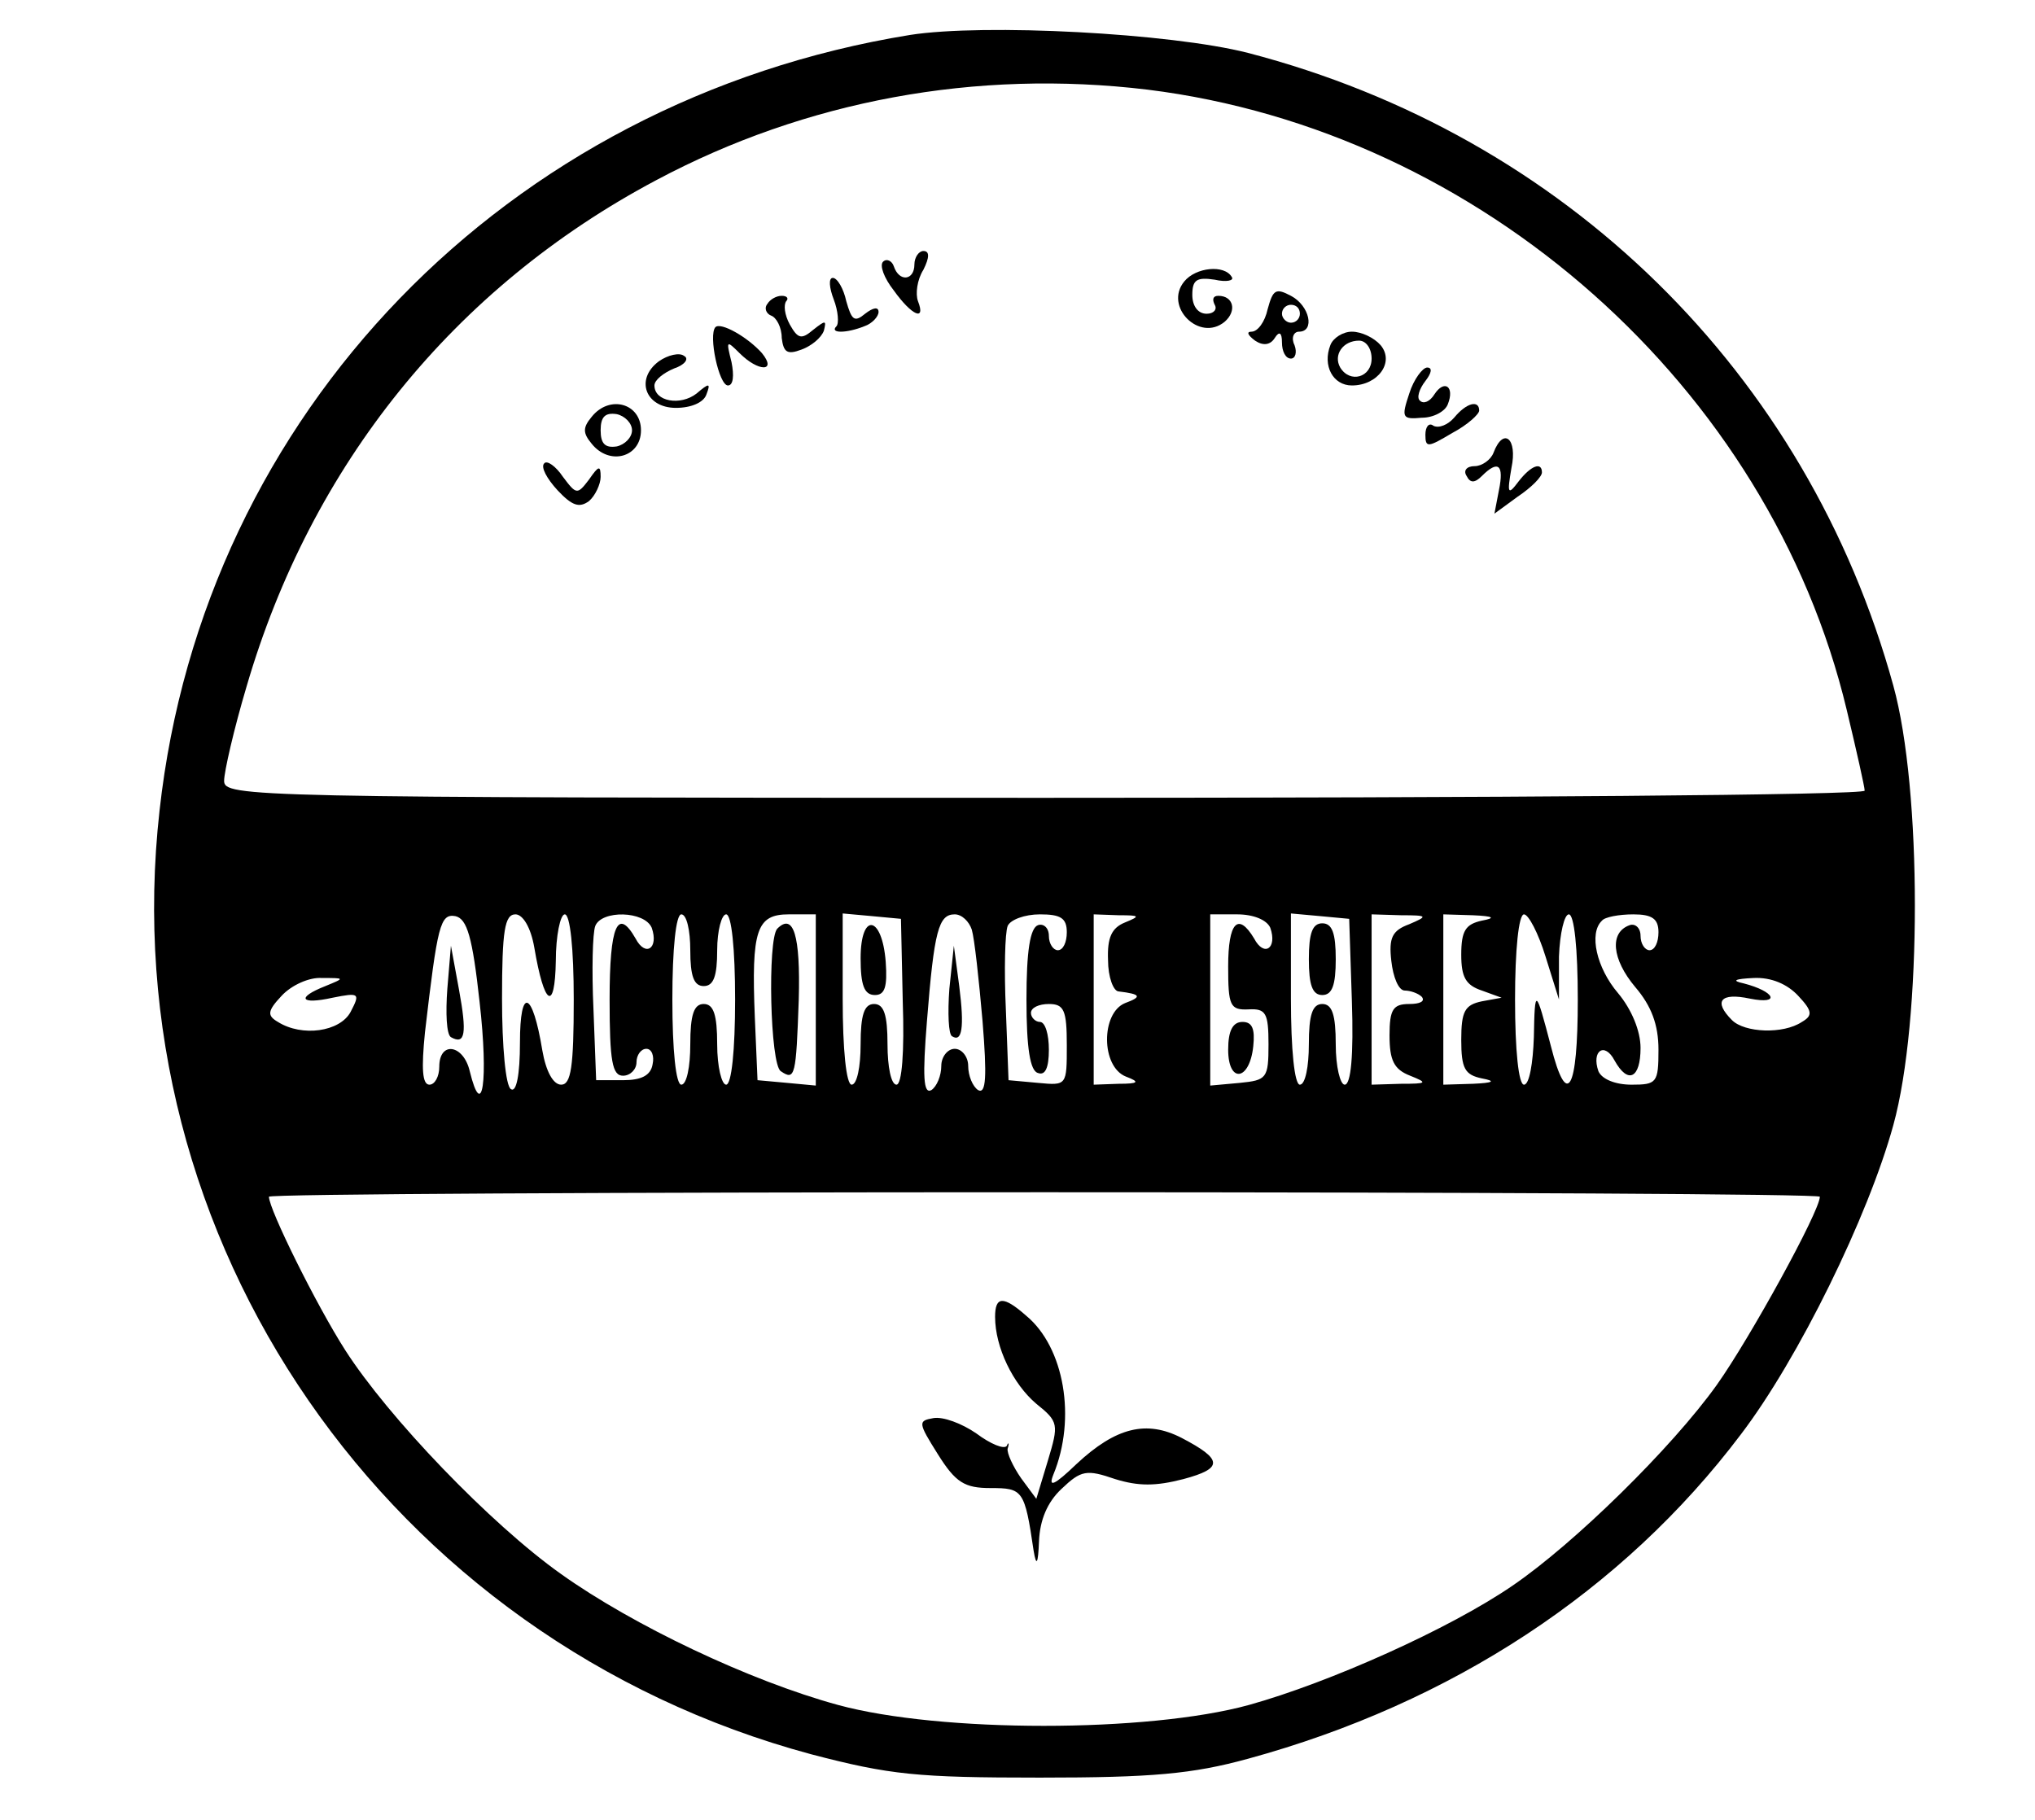 <?xml version="1.0" standalone="no"?>
<!DOCTYPE svg PUBLIC "-//W3C//DTD SVG 20010904//EN"
 "http://www.w3.org/TR/2001/REC-SVG-20010904/DTD/svg10.dtd">
<svg version="1.0" xmlns="http://www.w3.org/2000/svg"
 width="227pt" height="203pt" viewBox="0 0 227 203"
 preserveAspectRatio="xMidYMid meet">

<g transform="translate(0,203) scale(0.1,-0.1)"
fill="#000000" stroke="none">
<path d="M1015 1991 c-450 -73 -788 -422 -837 -865 -54 -479 255 -926 727
-1053 88 -23 118 -26 255 -26 125 0 170 4 232 21 227 62 418 187 550 362 64
84 142 243 170 345 32 116 32 374 0 490 -96 349 -366 614 -720 706 -86 22
-294 33 -377 20z m265 -61 c372 -46 694 -332 780 -692 11 -46 20 -86 20 -90 0
-5 -412 -8 -915 -8 -890 0 -915 1 -915 19 0 10 11 58 25 105 72 247 231 445
457 565 167 89 357 124 548 101z m-745 -1018 c10 -88 3 -134 -11 -77 -7 30
-34 34 -34 5 0 -11 -5 -20 -11 -20 -8 0 -9 18 -5 58 14 120 17 133 34 130 13
-3 19 -23 27 -96z m61 61 c11 -65 23 -73 24 -15 0 28 5 52 10 52 6 0 10 -38
10 -95 0 -75 -3 -95 -14 -95 -9 0 -17 15 -21 38 -11 67 -25 72 -25 9 0 -36 -4
-56 -10 -52 -6 3 -10 48 -10 101 0 76 3 94 15 94 8 0 17 -14 21 -37z m131 22
c8 -23 -7 -33 -18 -12 -20 35 -29 15 -29 -68 0 -69 3 -85 15 -85 8 0 15 7 15
15 0 8 5 15 11 15 6 0 9 -8 7 -17 -2 -13 -13 -18 -33 -18 l-30 0 -3 79 c-2 44
-1 85 2 93 7 18 55 17 63 -2z m43 -25 c0 -29 4 -40 15 -40 11 0 15 11 15 40 0
22 5 40 10 40 6 0 10 -38 10 -95 0 -57 -4 -95 -10 -95 -5 0 -10 20 -10 45 0
33 -4 45 -15 45 -11 0 -15 -12 -15 -45 0 -25 -4 -45 -10 -45 -6 0 -10 38 -10
95 0 57 4 95 10 95 6 0 10 -18 10 -40z m140 -56 l0 -95 -32 3 -33 3 -3 70 c-4
98 2 115 38 115 l30 0 0 -96z m97 -1 c2 -57 -1 -93 -7 -93 -6 0 -10 20 -10 45
0 33 -4 45 -15 45 -11 0 -15 -12 -15 -45 0 -25 -4 -45 -10 -45 -6 0 -10 39
-10 96 l0 95 33 -3 32 -3 2 -92z m77 80 c3 -10 8 -56 12 -102 5 -62 4 -82 -5
-77 -6 4 -11 16 -11 27 0 10 -7 19 -15 19 -8 0 -15 -9 -15 -19 0 -11 -5 -23
-11 -27 -9 -5 -10 15 -5 77 8 101 13 119 31 119 8 0 16 -8 19 -17z m106 -3 c0
-11 -4 -20 -10 -20 -5 0 -10 7 -10 16 0 9 -6 14 -12 12 -9 -3 -13 -29 -13 -83
0 -54 4 -80 13 -82 8 -3 12 6 12 26 0 17 -4 31 -10 31 -5 0 -10 5 -10 10 0 6
9 10 20 10 17 0 20 -7 20 -46 0 -45 0 -45 -32 -42 l-33 3 -3 79 c-2 44 -1 85
2 93 3 7 19 13 36 13 23 0 30 -4 30 -20z m65 11 c-15 -6 -20 -17 -19 -42 0
-19 6 -35 12 -35 25 -3 26 -6 7 -13 -27 -11 -27 -71 1 -82 16 -6 14 -8 -8 -8
l-28 -1 0 95 0 95 28 -1 c24 0 24 -1 7 -8z m162 -6 c8 -23 -7 -33 -18 -12 -18
30 -29 18 -29 -31 0 -44 2 -49 23 -48 19 1 22 -4 22 -39 0 -38 -2 -40 -32 -43
l-33 -3 0 95 0 96 30 0 c18 0 33 -6 37 -15z m91 -82 c2 -60 -1 -93 -8 -93 -5
0 -10 20 -10 45 0 33 -4 45 -15 45 -11 0 -15 -12 -15 -45 0 -25 -4 -45 -10
-45 -6 0 -10 39 -10 96 l0 95 33 -3 32 -3 3 -92z m64 86 c-19 -7 -23 -15 -20
-41 2 -18 8 -33 15 -33 6 0 15 -3 19 -7 4 -5 -2 -8 -14 -8 -18 0 -22 -6 -22
-35 0 -28 5 -38 23 -45 20 -8 19 -9 -10 -9 l-33 -1 0 95 0 95 33 -1 c30 0 30
-1 9 -10z m81 4 c-18 -4 -23 -11 -23 -38 0 -25 5 -34 23 -40 l22 -8 -22 -4
c-19 -4 -23 -11 -23 -43 0 -32 4 -39 23 -43 16 -3 13 -5 -10 -6 l-33 -1 0 95
0 95 33 -1 c23 -1 26 -3 10 -6z m71 -40 l15 -48 0 48 c1 26 6 47 11 47 6 0 10
-38 10 -95 0 -102 -12 -123 -30 -52 -17 65 -18 66 -19 10 -1 -29 -5 -53 -11
-53 -6 0 -10 38 -10 95 0 55 4 95 10 95 5 0 16 -21 24 -47z m126 27 c0 -11 -4
-20 -10 -20 -5 0 -10 7 -10 16 0 9 -6 14 -12 12 -23 -8 -20 -38 6 -69 18 -21
26 -42 26 -70 0 -37 -2 -39 -30 -39 -18 0 -33 6 -37 15 -8 23 7 33 18 12 15
-27 29 -20 29 14 0 19 -10 43 -25 61 -24 28 -33 67 -18 81 3 4 19 7 35 7 21 0
28 -5 28 -20z m-1487 -60 c-33 -13 -28 -21 8 -13 30 6 31 5 20 -16 -12 -22
-54 -28 -81 -11 -12 7 -12 12 4 29 11 12 31 21 45 20 26 0 26 0 4 -9z m1643
-11 c16 -17 16 -22 4 -29 -21 -14 -64 -12 -78 2 -21 21 -13 31 20 24 35 -7 28
8 -7 17 -14 3 -10 5 11 6 20 1 38 -7 50 -20z m24 -224 c0 -16 -78 -158 -115
-210 -50 -70 -159 -177 -228 -224 -70 -48 -204 -108 -294 -133 -113 -31 -344
-31 -458 0 -99 27 -229 89 -309 146 -79 56 -193 175 -241 250 -32 50 -85 157
-85 171 0 3 389 5 865 5 476 0 865 -2 865 -5z"/>
<path d="M1020 1735 c0 -18 -17 -20 -23 -2 -2 6 -8 9 -12 5 -4 -4 1 -18 12
-32 20 -28 36 -35 27 -12 -3 8 -1 24 6 35 7 14 7 21 0 21 -5 0 -10 -7 -10 -15z"/>
<path d="M1321 1716 c-23 -28 17 -68 45 -45 14 12 10 29 -7 29 -6 0 -7 -4 -4
-10 3 -5 -1 -10 -9 -10 -10 0 -16 9 -16 21 0 17 5 20 25 17 13 -3 22 -1 19 3
-8 14 -40 11 -53 -5z"/>
<path d="M930 1696 c5 -13 6 -27 3 -30 -8 -8 11 -8 31 0 9 3 16 11 16 16 0 6
-6 5 -15 -2 -12 -10 -15 -7 -21 14 -3 14 -10 26 -15 26 -5 0 -4 -11 1 -24z"/>
<path d="M1414 1685 c-3 -14 -11 -25 -18 -25 -6 0 -4 -4 4 -10 9 -6 17 -5 22
3 5 8 8 6 8 -5 0 -10 4 -18 10 -18 5 0 7 7 4 15 -4 8 -1 15 5 15 18 0 12 29
-9 40 -17 9 -20 7 -26 -15z m36 -5 c0 -5 -4 -10 -10 -10 -5 0 -10 5 -10 10 0
6 5 10 10 10 6 0 10 -4 10 -10z"/>
<path d="M856 1691 c-4 -5 -1 -11 4 -13 6 -2 12 -13 12 -25 2 -16 6 -19 22
-13 11 4 22 13 25 21 3 12 2 12 -12 1 -13 -11 -17 -10 -26 6 -6 11 -7 22 -4
26 3 3 1 6 -5 6 -6 0 -13 -4 -16 -9z"/>
<path d="M798 1665 c-8 -9 4 -65 14 -65 6 0 7 11 4 26 -6 24 -6 25 9 10 21
-21 42 -21 25 0 -16 18 -46 35 -52 29z"/>
<path d="M1484 1645 c-9 -23 3 -45 24 -45 29 0 48 26 32 45 -7 8 -21 15 -32
15 -10 0 -21 -7 -24 -15z m46 -15 c0 -21 -24 -28 -35 -10 -8 14 3 30 21 30 8
0 14 -9 14 -20z"/>
<path d="M735 1627 c-27 -20 -15 -52 19 -52 17 0 31 6 34 15 5 13 3 13 -11 1
-18 -14 -47 -9 -47 9 0 6 10 14 22 19 12 4 17 11 11 14 -5 4 -18 1 -28 -6z"/>
<path d="M1572 1591 c-9 -27 -8 -29 14 -27 13 0 26 7 29 15 8 20 -4 28 -15 11
-5 -8 -12 -11 -16 -7 -4 3 -1 13 6 22 7 9 8 15 2 15 -5 0 -15 -13 -20 -29z"/>
<path d="M660 1565 c-10 -12 -10 -18 0 -30 20 -25 55 -15 55 15 0 30 -35 40
-55 15z m45 -15 c0 -8 -8 -16 -17 -18 -13 -2 -18 3 -18 18 0 15 5 20 18 18 9
-2 17 -10 17 -18z"/>
<path d="M1622 1564 c-7 -8 -17 -12 -23 -9 -5 4 -9 -1 -9 -10 0 -15 3 -14 30
2 17 9 30 21 30 25 0 12 -14 9 -28 -8z"/>
<path d="M1666 1525 c-3 -8 -13 -15 -21 -15 -9 0 -13 -5 -9 -11 4 -8 9 -8 17
0 18 18 25 13 19 -16 l-5 -26 26 19 c15 10 27 22 27 27 0 12 -12 8 -26 -10
-12 -16 -13 -14 -8 15 7 33 -9 46 -20 17z"/>
<path d="M607 1513 c-4 -4 3 -17 15 -30 16 -17 24 -20 35 -12 7 6 13 19 13 27
0 13 -2 13 -13 -3 -13 -17 -14 -17 -29 3 -8 12 -18 19 -21 15z"/>
<path d="M499 927 c-2 -27 -1 -51 4 -54 16 -9 18 4 9 53 l-9 49 -4 -48z"/>
<path d="M867 994 c-11 -12 -8 -152 4 -159 16 -11 17 -5 20 80 2 72 -6 97 -24
79z"/>
<path d="M960 961 c0 -30 4 -41 16 -41 11 0 14 9 12 37 -4 52 -28 56 -28 4z"/>
<path d="M1059 927 c-2 -27 -1 -51 3 -53 11 -7 14 9 8 56 l-6 45 -5 -48z"/>
<path d="M1370 859 c0 -38 24 -35 28 4 2 19 -1 27 -12 27 -11 0 -16 -10 -16
-31z"/>
<path d="M1460 960 c0 -29 4 -40 15 -40 11 0 15 11 15 40 0 29 -4 40 -15 40
-11 0 -15 -11 -15 -40z"/>
<path d="M1110 561 c0 -34 20 -75 46 -97 25 -20 25 -23 13 -63 l-13 -43 -17
23 c-9 13 -16 28 -15 33 2 6 1 8 -1 3 -3 -4 -18 2 -34 14 -16 11 -37 19 -48
17 -17 -3 -17 -5 5 -40 20 -32 30 -38 59 -38 36 0 38 -2 48 -70 3 -18 5 -15 6
11 1 23 9 43 25 58 22 21 28 22 60 11 26 -8 45 -8 76 0 45 12 44 22 -2 46 -39
20 -73 12 -117 -29 -25 -24 -32 -27 -26 -12 26 63 12 142 -30 177 -26 23 -35
22 -35 -1z"/>
</g>
</svg>
